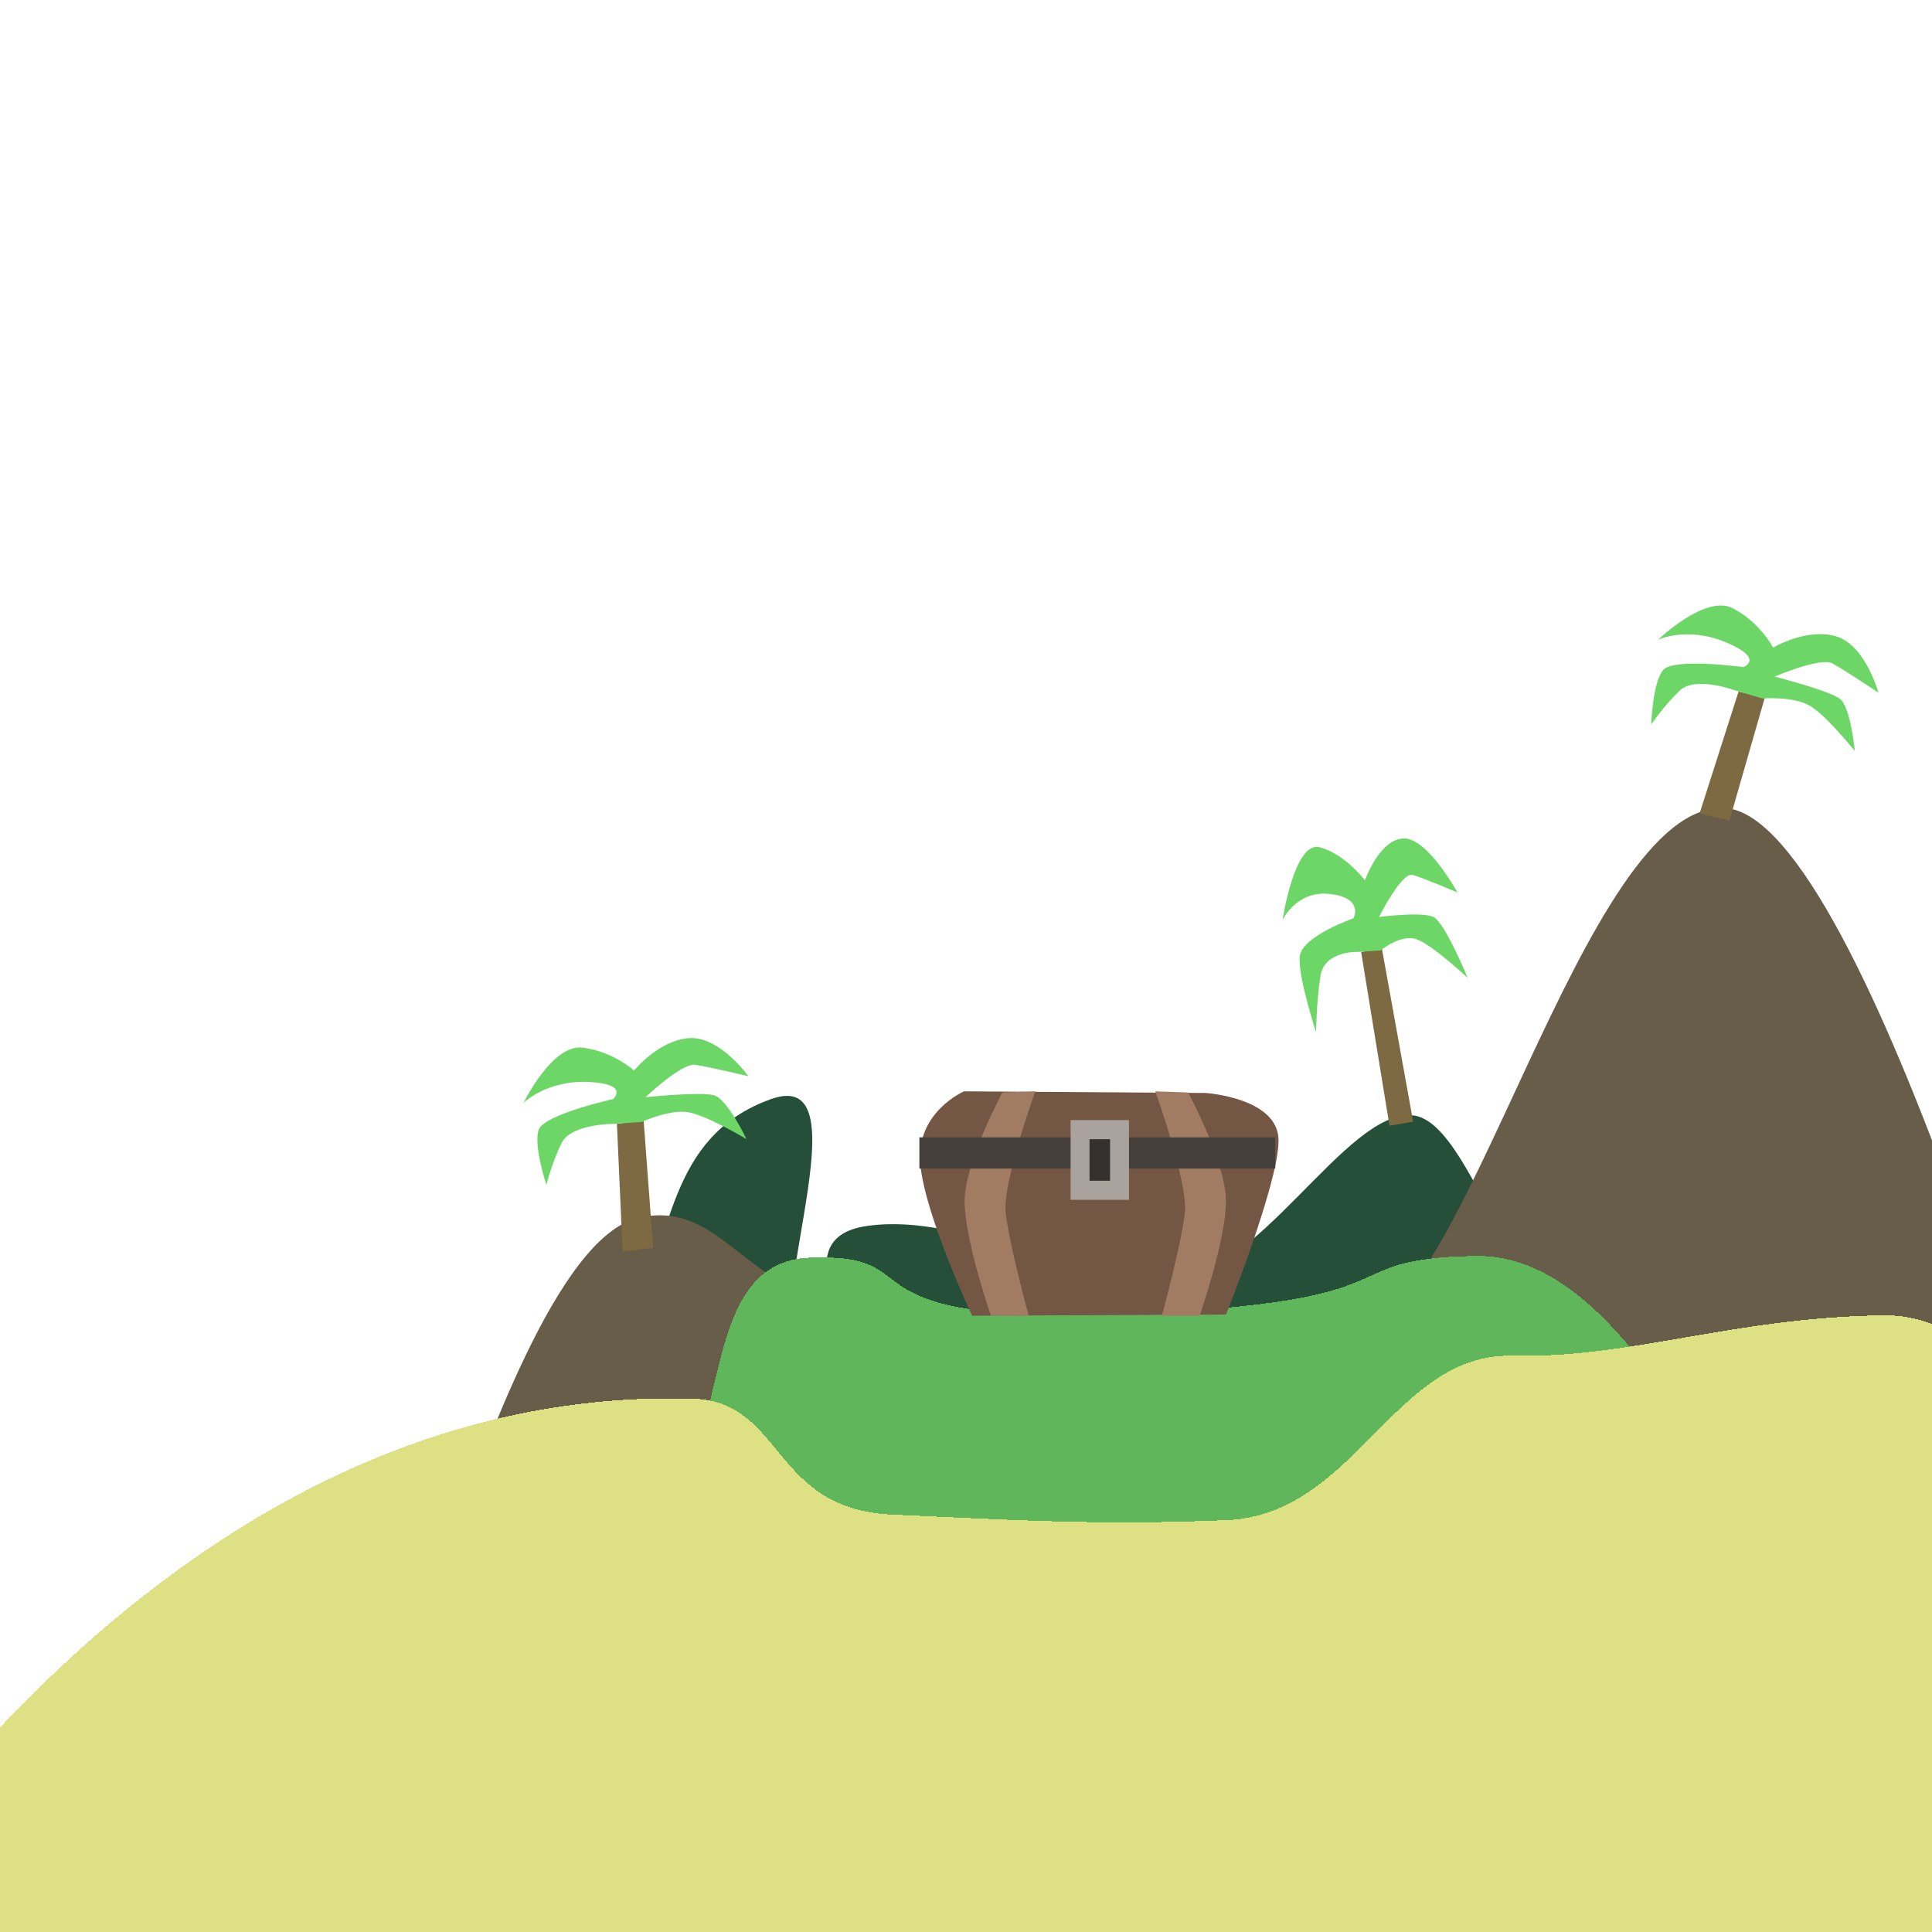 <?xml version="1.0" encoding="UTF-8" standalone="no"?>
<!-- Created with Inkscape (http://www.inkscape.org/) -->

<svg
   xmlns:dc="http://purl.org/dc/elements/1.1/"
   xmlns:cc="http://creativecommons.org/ns#"
   xmlns:rdf="http://www.w3.org/1999/02/22-rdf-syntax-ns#"
   xmlns:svg="http://www.w3.org/2000/svg"
   xmlns="http://www.w3.org/2000/svg"
   xmlns:sodipodi="http://sodipodi.sourceforge.net/DTD/sodipodi-0.dtd"
   xmlns:inkscape="http://www.inkscape.org/namespaces/inkscape"
   width="1024"
   height="1024"
   viewBox="0 0 1024 1024"
   id="svg2"
   version="1.1"
   inkscape:version="0.91 r13725"
   sodipodi:docname="background2.svg"
   inkscape:export-filename="/home/germain/git/ld43/assets/src/background2.png"
   inkscape:export-xdpi="90"
   inkscape:export-ydpi="90"
   shape-rendering="crispEdges">
  <defs
     id="defs4" />
  <sodipodi:namedview
     id="base"
     pagecolor="#a6a6a6"
     bordercolor="#666666"
     borderopacity="1.0"
     inkscape:pageopacity="0"
     inkscape:pageshadow="2"
     inkscape:zoom="0.7"
     inkscape:cx="444.8278"
     inkscape:cy="458.52771"
     inkscape:document-units="px"
     inkscape:current-layer="layer1"
     showgrid="true"
     inkscape:window-width="1855"
     inkscape:window-height="1056"
     inkscape:window-x="65"
     inkscape:window-y="24"
     inkscape:window-maximized="1"
     units="px"
     inkscape:showpageshadow="false"
     inkscape:snap-nodes="false">
    <inkscape:grid
       type="xygrid"
       id="grid4155"
       empspacing="128" />
  </sodipodi:namedview>
  <g
     inkscape:label="Layer 1"
     inkscape:groupmode="layer"
     id="layer1"
     transform="translate(0,-28.362)">
    <path
       style="color:#000000;clip-rule:nonzero;display:inline;overflow:visible;visibility:visible;opacity:1;isolation:auto;mix-blend-mode:normal;color-interpolation:sRGB;color-interpolation-filters:linearRGB;solid-color:#000000;solid-opacity:1;fill:#254f38;fill-opacity:1;fill-rule:evenodd;stroke:none;stroke-width:1px;stroke-linecap:butt;stroke-linejoin:miter;stroke-miterlimit:4;stroke-dasharray:none;stroke-dashoffset:0;stroke-opacity:1;color-rendering:auto;image-rendering:auto;shape-rendering:auto;text-rendering:auto;enable-background:accumulate"
       d="M 402.857,1013.791 C 360,970.934 314.286,755.219 335.714,720.934 c 21.429,-34.286 17.143,-90 72.857,-110 55.714,-20 -17.143,140 22.857,140 40,0 -24.286,-65.714 28.571,-72.857 52.857,-7.143 107.143,31.429 157.143,30 50,-1.429 95.714,-91.429 131.429,-88.571 35.714,2.857 61.429,140 121.429,147.143 60,7.143 -45.714,245.714 -45.714,245.714 z"
       id="path7756"
       inkscape:connector-curvature="0"
       sodipodi:nodetypes="cssssssscc" />
    <path
       style="color:#000000;clip-rule:nonzero;display:inline;overflow:visible;visibility:visible;opacity:1;isolation:auto;mix-blend-mode:normal;color-interpolation:sRGB;color-interpolation-filters:linearRGB;solid-color:#000000;solid-opacity:1;fill:#675d49;fill-opacity:1;fill-rule:evenodd;stroke:none;stroke-width:1px;stroke-linecap:butt;stroke-linejoin:miter;stroke-miterlimit:4;stroke-dasharray:none;stroke-dashoffset:0;stroke-opacity:1;color-rendering:auto;image-rendering:auto;shape-rendering:auto;text-rendering:auto;enable-background:accumulate"
       d="m 241.429,835.219 c 14.286,-31.429 52.857,-151.429 97.143,-161.429 44.286,-10 57.143,41.429 110,44.286 52.857,2.857 111.429,58.571 161.429,57.143 50,-1.429 48.571,-44.286 107.143,-42.857 58.571,1.429 121.429,-280 197.143,-275.714 75.714,4.286 188.571,418.571 188.571,418.571 z"
       id="path7740"
       inkscape:connector-curvature="0"
       sodipodi:nodetypes="cssssscc" />
    <g
       transform="matrix(0.8,0.039,0.186,1.358,351.156,-593.952)"
       id="g4895-2">
      <path
         inkscape:connector-curvature="0"
         id="path4854-9"
         d="m 274.761,889.728 -3.03,-67.68 14.142,-2.02 5.051,67.68 z"
         style="color:#000000;clip-rule:nonzero;display:inline;overflow:visible;visibility:visible;opacity:1;isolation:auto;mix-blend-mode:normal;color-interpolation:sRGB;color-interpolation-filters:linearRGB;solid-color:#000000;solid-opacity:1;fill:#7d6942;fill-opacity:1;fill-rule:evenodd;stroke:none;stroke-width:1px;stroke-linecap:butt;stroke-linejoin:miter;stroke-miterlimit:4;stroke-dasharray:none;stroke-dashoffset:0;stroke-opacity:1;color-rendering:auto;image-rendering:auto;shape-rendering:auto;text-rendering:auto;enable-background:accumulate" />
      <path
         inkscape:connector-curvature="0"
         id="path4856-1"
         d="m 269.711,822.047 c 0,0 -22.223,0 -27.274,10.102 -5.051,10.102 -8.081,22.223 -8.081,22.223 0,0 -7.071,-21.213 -4.041,-29.294 3.03,-8.081 39.396,-16.162 39.396,-16.162 0,0 9.091,-8.081 -13.132,-9.091 -22.223,-1.01 -34.345,11.112 -34.345,11.112 0,0 15.152,-31.315 31.315,-29.294 16.162,2.02 27.274,12.122 27.274,12.122 0,0 13.132,-16.162 29.294,-17.173 16.162,-1.01 31.315,20.203 31.315,20.203 0,0 -21.213,-5.051 -28.284,-6.061 -7.071,-1.01 -26.264,17.173 -26.264,17.173 0,0 29.294,-3.03 36.365,-1.01 7.071,2.02 17.173,23.234 17.173,23.234 0,0 -20.203,-12.122 -30.305,-14.142 -10.102,-2.02 -25.254,5.051 -25.254,5.051 z"
         style="color:#000000;clip-rule:nonzero;display:inline;overflow:visible;visibility:visible;opacity:1;isolation:auto;mix-blend-mode:normal;color-interpolation:sRGB;color-interpolation-filters:linearRGB;solid-color:#000000;solid-opacity:1;fill:#6cd766;fill-opacity:1;fill-rule:evenodd;stroke:none;stroke-width:1px;stroke-linecap:butt;stroke-linejoin:miter;stroke-miterlimit:4;stroke-dasharray:none;stroke-dashoffset:0;stroke-opacity:1;color-rendering:auto;image-rendering:auto;shape-rendering:auto;text-rendering:auto;enable-background:accumulate" />
    </g>
    <g
       id="g4895"
       transform="translate(55.249,-198.009)">
      <path
         inkscape:connector-curvature="0"
         id="path4854"
         d="m 274.761,889.728 -3.03,-67.68 14.142,-2.02 5.051,67.68 z"
         style="color:#000000;clip-rule:nonzero;display:inline;overflow:visible;visibility:visible;opacity:1;isolation:auto;mix-blend-mode:normal;color-interpolation:sRGB;color-interpolation-filters:linearRGB;solid-color:#000000;solid-opacity:1;fill:#7d6942;fill-opacity:1;fill-rule:evenodd;stroke:none;stroke-width:1px;stroke-linecap:butt;stroke-linejoin:miter;stroke-miterlimit:4;stroke-dasharray:none;stroke-dashoffset:0;stroke-opacity:1;color-rendering:auto;image-rendering:auto;shape-rendering:auto;text-rendering:auto;enable-background:accumulate" />
      <path
         inkscape:connector-curvature="0"
         id="path4856"
         d="m 269.711,822.047 c 0,0 -22.223,0 -27.274,10.102 -5.051,10.102 -8.081,22.223 -8.081,22.223 0,0 -7.071,-21.213 -4.041,-29.294 3.03,-8.081 39.396,-16.162 39.396,-16.162 0,0 9.091,-8.081 -13.132,-9.091 -22.223,-1.01 -34.345,11.112 -34.345,11.112 0,0 15.152,-31.315 31.315,-29.294 16.162,2.02 27.274,12.122 27.274,12.122 0,0 13.132,-16.162 29.294,-17.173 16.162,-1.01 31.315,20.203 31.315,20.203 0,0 -21.213,-5.051 -28.284,-6.061 -7.071,-1.01 -26.264,17.173 -26.264,17.173 0,0 29.294,-3.03 36.365,-1.01 7.071,2.02 17.173,23.234 17.173,23.234 0,0 -20.203,-12.122 -30.305,-14.142 -10.102,-2.02 -25.254,5.051 -25.254,5.051 z"
         style="color:#000000;clip-rule:nonzero;display:inline;overflow:visible;visibility:visible;opacity:1;isolation:auto;mix-blend-mode:normal;color-interpolation:sRGB;color-interpolation-filters:linearRGB;solid-color:#000000;solid-opacity:1;fill:#6cd766;fill-opacity:1;fill-rule:evenodd;stroke:none;stroke-width:1px;stroke-linecap:butt;stroke-linejoin:miter;stroke-miterlimit:4;stroke-dasharray:none;stroke-dashoffset:0;stroke-opacity:1;color-rendering:auto;image-rendering:auto;shape-rendering:auto;text-rendering:auto;enable-background:accumulate" />
    </g>
    <path
       style="fill:#60b75b;fill-opacity:1;fill-rule:evenodd;stroke:none;stroke-width:1px;stroke-linecap:butt;stroke-linejoin:miter;stroke-opacity:1"
       d="m 229.009,996.823 -20,-39.161 c 0,0 52.857,-35.143 101.429,-35.143 48.571,0 -42.857,-102.857 21.429,-100 64.286,2.857 28.41,-124.709 96.982,-127.566 68.571,-2.857 9.981,35.486 166.784,29.755 161.781,-5.914 106.234,-29.235 186.234,-30.664 80,-1.429 121.429,131.332 162.857,134.189 41.429,2.857 124,-20.571 124,-20.571 l 0,62.018 z"
       id="path4198-6-7"
       inkscape:connector-curvature="0"
       sodipodi:nodetypes="ccssssssccc" />
    <path
       style="fill:#dde183;fill-opacity:1;fill-rule:evenodd;stroke:none;stroke-width:1px;stroke-linecap:butt;stroke-linejoin:miter;stroke-opacity:1"
       d="m 228.571,1063.995 -337.143,25.125 c 0,0 177.143,-328 475.714,-319.429 48.551,1.394 41.429,58.571 105.714,61.429 64.286,2.857 108.571,5.811 177.143,2.954 68.571,-2.857 88.571,-88.571 151.429,-87.143 62.857,1.429 115.714,-20 195.714,-21.429 80,-1.429 90,117.046 131.429,119.904 41.429,2.857 124,-20.571 124,-20.571 L 969.714,1126.852 Z"
       id="path4198-6"
       inkscape:connector-curvature="0"
       sodipodi:nodetypes="ccssssssccc" />
    <g
       transform="matrix(0.938,0.347,-0.347,0.938,951.82,-470.412)"
       id="g4895-2-2">
      <path
         inkscape:connector-curvature="0"
         id="path4854-9-7"
         d="m 274.761,889.728 -3.03,-67.68 14.142,-2.02 5.051,67.68 z"
         style="color:#000000;clip-rule:nonzero;display:inline;overflow:visible;visibility:visible;opacity:1;isolation:auto;mix-blend-mode:normal;color-interpolation:sRGB;color-interpolation-filters:linearRGB;solid-color:#000000;solid-opacity:1;fill:#7d6942;fill-opacity:1;fill-rule:evenodd;stroke:none;stroke-width:1px;stroke-linecap:butt;stroke-linejoin:miter;stroke-miterlimit:4;stroke-dasharray:none;stroke-dashoffset:0;stroke-opacity:1;color-rendering:auto;image-rendering:auto;shape-rendering:auto;text-rendering:auto;enable-background:accumulate" />
      <path
         inkscape:connector-curvature="0"
         id="path4856-1-0"
         d="m 269.711,822.047 c 0,0 -22.223,0 -27.274,10.102 -5.051,10.102 -8.081,22.223 -8.081,22.223 0,0 -7.071,-21.213 -4.041,-29.294 3.03,-8.081 39.396,-16.162 39.396,-16.162 0,0 9.091,-8.081 -13.132,-9.091 -22.223,-1.01 -34.345,11.112 -34.345,11.112 0,0 15.152,-31.315 31.315,-29.294 16.162,2.02 27.274,12.122 27.274,12.122 0,0 13.132,-16.162 29.294,-17.173 16.162,-1.01 31.315,20.203 31.315,20.203 0,0 -21.213,-5.051 -28.284,-6.061 -7.071,-1.01 -26.264,17.173 -26.264,17.173 0,0 29.294,-3.03 36.365,-1.01 7.071,2.02 17.173,23.234 17.173,23.234 0,0 -20.203,-12.122 -30.305,-14.142 -10.102,-2.02 -25.254,5.051 -25.254,5.051 z"
         style="color:#000000;clip-rule:nonzero;display:inline;overflow:visible;visibility:visible;opacity:1;isolation:auto;mix-blend-mode:normal;color-interpolation:sRGB;color-interpolation-filters:linearRGB;solid-color:#000000;solid-opacity:1;fill:#6cd766;fill-opacity:1;fill-rule:evenodd;stroke:none;stroke-width:1px;stroke-linecap:butt;stroke-linejoin:miter;stroke-miterlimit:4;stroke-dasharray:none;stroke-dashoffset:0;stroke-opacity:1;color-rendering:auto;image-rendering:auto;shape-rendering:auto;text-rendering:auto;enable-background:accumulate" />
    </g>
    <g
       id="g7732"
       transform="matrix(1.725,0,0,1.725,-633.269,-152.39)">
      <path
         sodipodi:nodetypes="ccccscc"
         inkscape:connector-curvature="0"
         id="path4208-0"
         d="m 665.798,509.047 c 0,0 -14.339,-30.436 -15.915,-46.476 -1.576,-16.04 13.451,-22.467 13.451,-22.467 l 74.185,0.505 c 0,0 22.442,1.421 22.442,14.609 0,13.189 -16.137,53.472 -16.137,53.472 z"
         style="color:#000000;clip-rule:nonzero;display:inline;overflow:visible;visibility:visible;opacity:1;isolation:auto;mix-blend-mode:normal;color-interpolation:sRGB;color-interpolation-filters:linearRGB;solid-color:#000000;solid-opacity:1;fill:#735744;fill-opacity:1;fill-rule:evenodd;stroke:none;stroke-width:1px;stroke-linecap:butt;stroke-linejoin:miter;stroke-miterlimit:4;stroke-dasharray:none;stroke-dashoffset:0;stroke-opacity:1;color-rendering:auto;image-rendering:auto;shape-rendering:auto;text-rendering:auto;enable-background:accumulate" />
      <path
         inkscape:connector-curvature="0"
         id="path4210-31"
         d="m 675.108,440.464 c 0,0 -11.617,21.545 -11.617,33.394 0,11.85 8.081,35.19 8.081,35.19 l 11.617,0 c 0,0 -6.061,-22.263 -7.071,-31.599 -1.01,-9.336 9.091,-37.344 9.091,-37.344 z"
         style="color:#000000;clip-rule:nonzero;display:inline;overflow:visible;visibility:visible;opacity:1;isolation:auto;mix-blend-mode:normal;color-interpolation:sRGB;color-interpolation-filters:linearRGB;solid-color:#000000;solid-opacity:1;fill:#a27c62;fill-opacity:1;fill-rule:evenodd;stroke:none;stroke-width:1px;stroke-linecap:butt;stroke-linejoin:miter;stroke-miterlimit:4;stroke-dasharray:none;stroke-dashoffset:0;stroke-opacity:1;color-rendering:auto;image-rendering:auto;shape-rendering:auto;text-rendering:auto;enable-background:accumulate" />
      <path
         inkscape:connector-curvature="0"
         id="path4210-3-2"
         d="m 732.182,440.464 c 0,0 11.617,21.545 11.617,33.394 0,11.85 -8.081,35.19 -8.081,35.19 l -11.617,0 c 0,0 6.061,-22.263 7.071,-31.599 1.01,-9.336 -9.091,-37.344 -9.091,-37.344 z"
         style="color:#000000;clip-rule:nonzero;display:inline;overflow:visible;visibility:visible;opacity:1;isolation:auto;mix-blend-mode:normal;color-interpolation:sRGB;color-interpolation-filters:linearRGB;solid-color:#000000;solid-opacity:1;fill:#a27c62;fill-opacity:1;fill-rule:evenodd;stroke:none;stroke-width:1px;stroke-linecap:butt;stroke-linejoin:miter;stroke-miterlimit:4;stroke-dasharray:none;stroke-dashoffset:0;stroke-opacity:1;color-rendering:auto;image-rendering:auto;shape-rendering:auto;text-rendering:auto;enable-background:accumulate" />
      <rect
         ry="0"
         rx="0"
         y="454.247"
         x="649.602"
         height="9.596"
         width="109.349"
         id="rect4246-7"
         style="color:#000000;clip-rule:nonzero;display:inline;overflow:visible;visibility:visible;opacity:1;isolation:auto;mix-blend-mode:normal;color-interpolation:sRGB;color-interpolation-filters:linearRGB;solid-color:#000000;solid-opacity:1;fill:#45403c;fill-opacity:1;fill-rule:evenodd;stroke:none;stroke-width:1px;stroke-linecap:butt;stroke-linejoin:miter;stroke-miterlimit:4;stroke-dasharray:none;stroke-dashoffset:0;stroke-opacity:1;color-rendering:auto;image-rendering:auto;shape-rendering:auto;text-rendering:auto;enable-background:accumulate" />
      <rect
         ry="0"
         rx="0"
         y="448.943"
         x="696.069"
         height="24.496"
         width="17.93"
         id="rect4246-5-7"
         style="color:#000000;clip-rule:nonzero;display:inline;overflow:visible;visibility:visible;opacity:1;isolation:auto;mix-blend-mode:normal;color-interpolation:sRGB;color-interpolation-filters:linearRGB;solid-color:#000000;solid-opacity:1;fill:#aaa39d;fill-opacity:1;fill-rule:evenodd;stroke:none;stroke-width:1px;stroke-linecap:butt;stroke-linejoin:miter;stroke-miterlimit:4;stroke-dasharray:none;stroke-dashoffset:0;stroke-opacity:1;color-rendering:auto;image-rendering:auto;shape-rendering:auto;text-rendering:auto;enable-background:accumulate" />
      <rect
         ry="0"
         rx="0"
         y="454.809"
         x="701.877"
         height="12.766"
         width="6.313"
         id="rect4246-5-7-9"
         style="color:#000000;clip-rule:nonzero;display:inline;overflow:visible;visibility:visible;opacity:1;isolation:auto;mix-blend-mode:normal;color-interpolation:sRGB;color-interpolation-filters:linearRGB;solid-color:#000000;solid-opacity:1;fill:#35312e;fill-opacity:1;fill-rule:evenodd;stroke:none;stroke-width:1px;stroke-linecap:butt;stroke-linejoin:miter;stroke-miterlimit:4;stroke-dasharray:none;stroke-dashoffset:0;stroke-opacity:1;color-rendering:auto;image-rendering:auto;shape-rendering:auto;text-rendering:auto;enable-background:accumulate" />
    </g>
  </g>
</svg>
